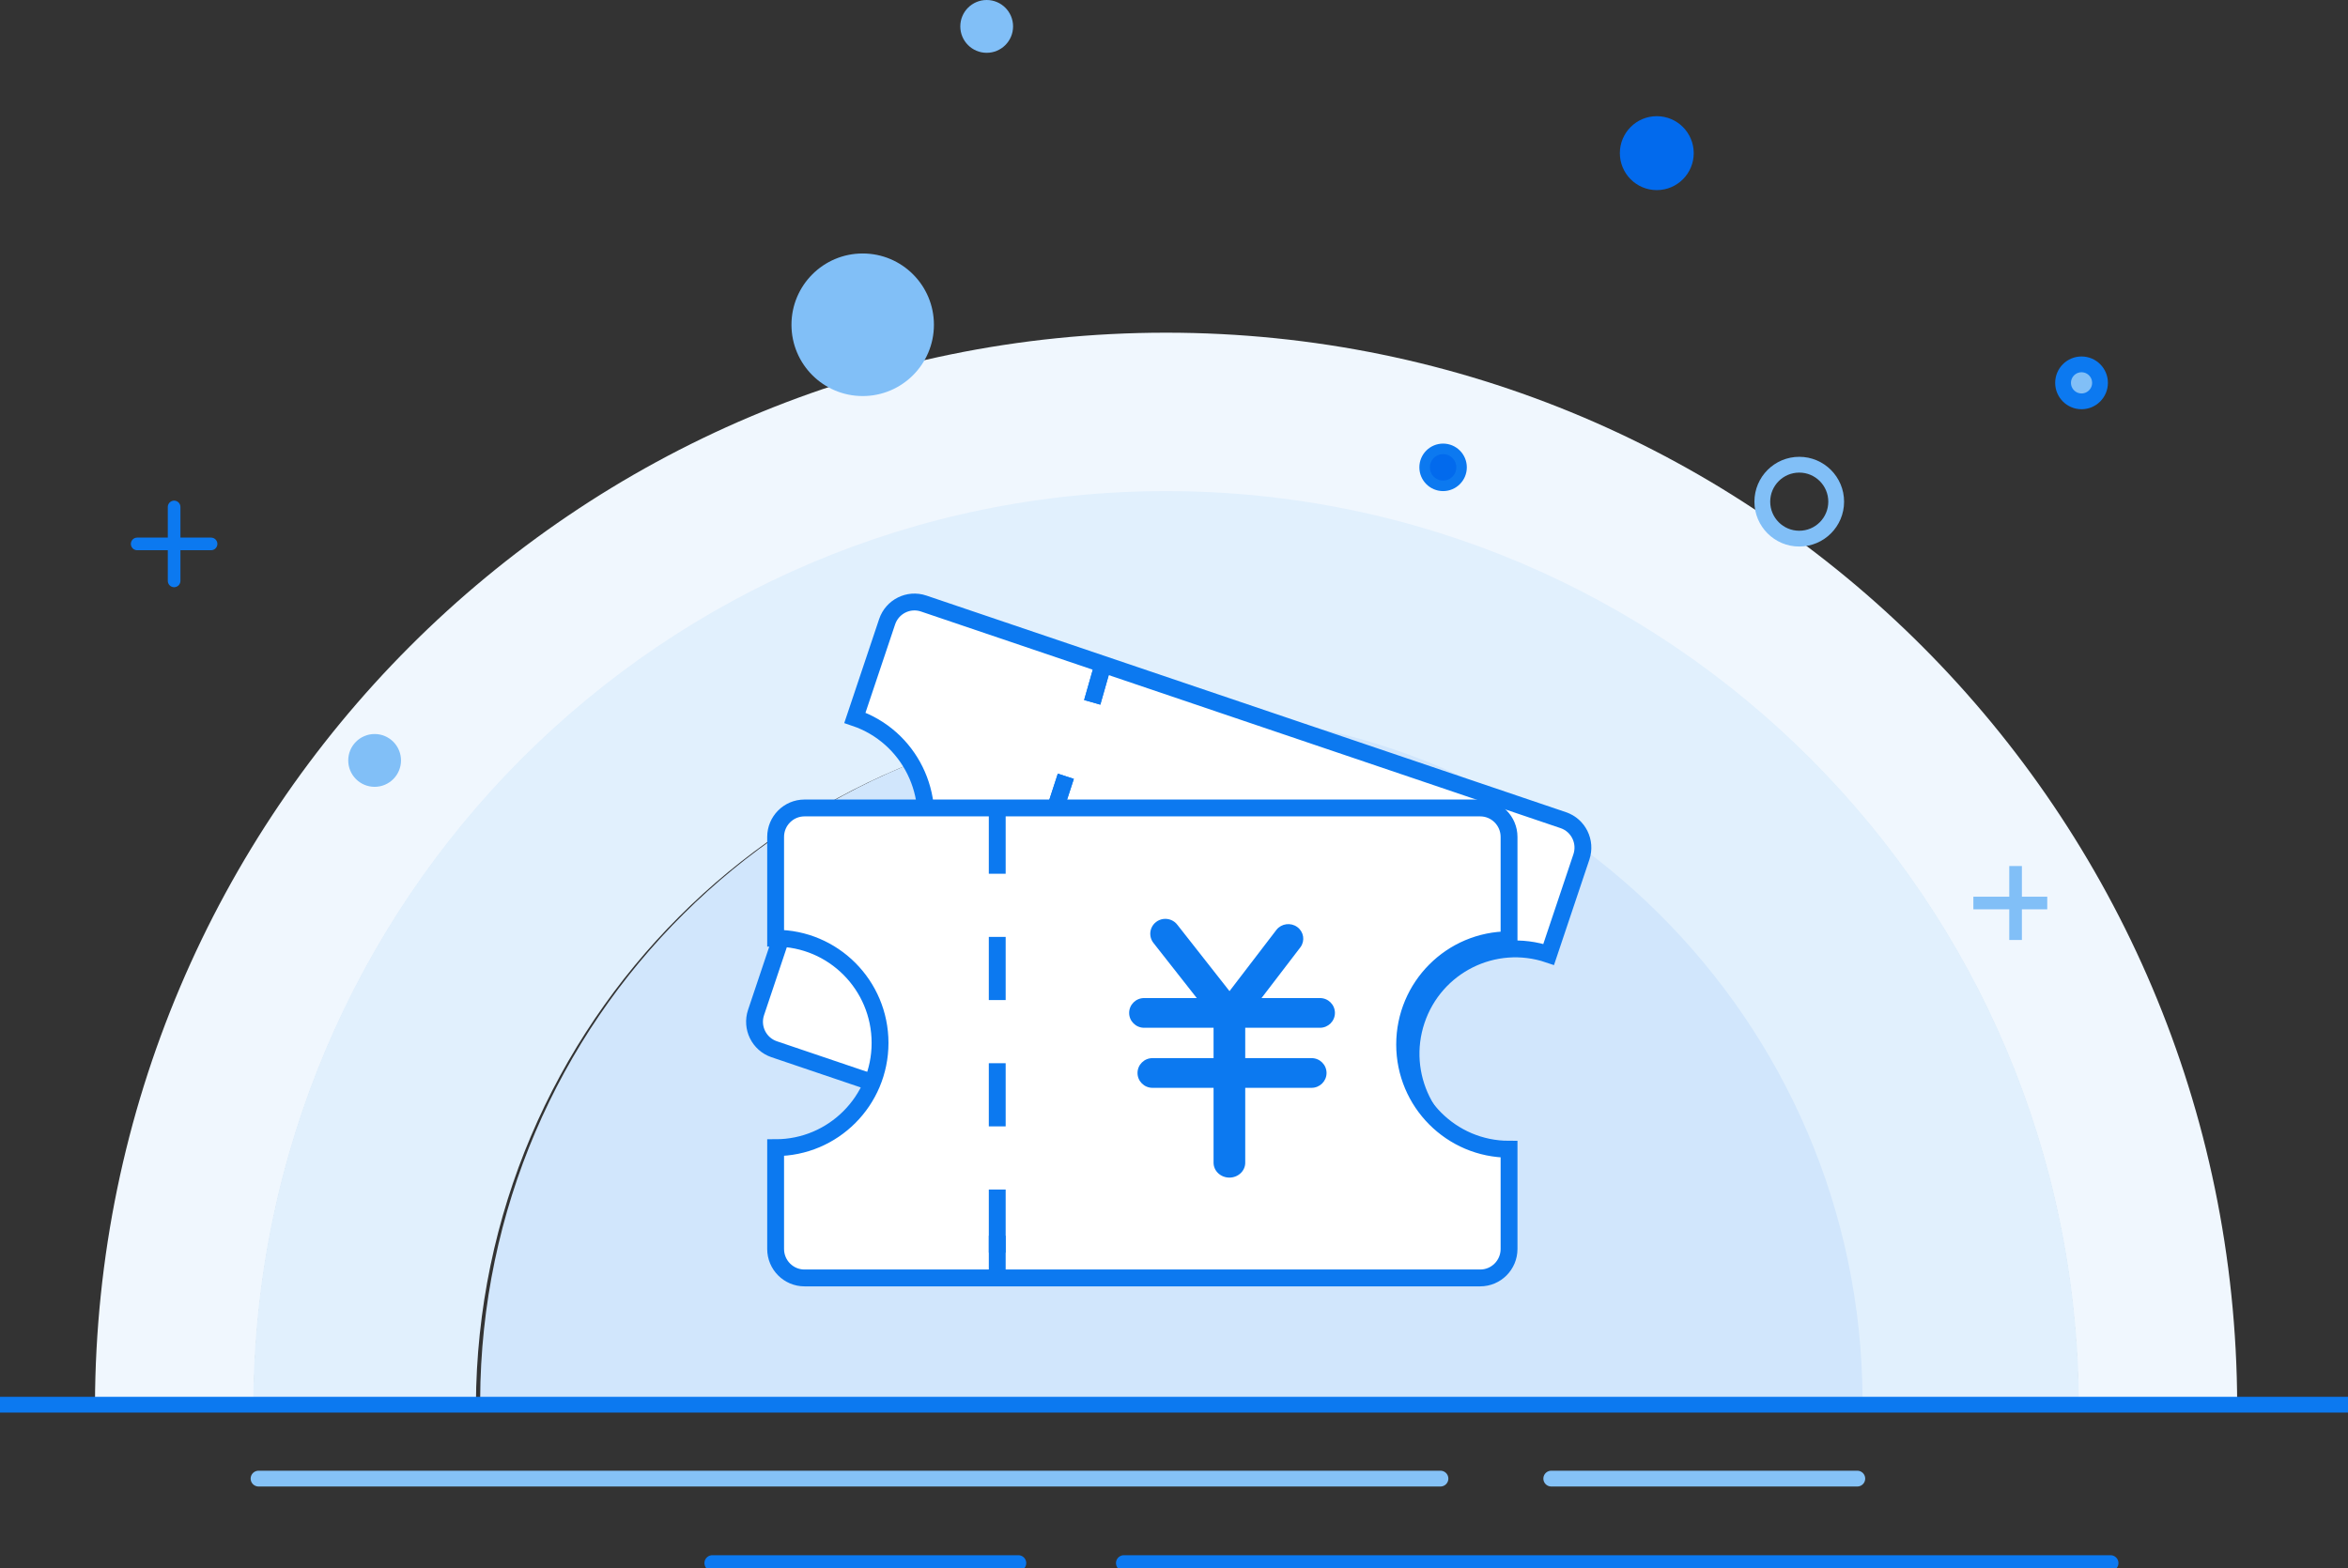 <?xml version="1.0" encoding="UTF-8"?>
<svg width="223px" height="149px" viewBox="0 0 223 149" version="1.1" xmlns="http://www.w3.org/2000/svg" xmlns:xlink="http://www.w3.org/1999/xlink">
    <rect x="0" y="0" width="223" height="149" fill="#333333" stroke="none"/>
    <!-- Generator: Sketch 52.2 (67145) - http://www.bohemiancoding.com/sketch -->
    <title>group_slice</title>
    <desc>Created with Sketch.</desc>
    <g id="Page-1" stroke="none" stroke-width="1" fill="none" fill-rule="evenodd">
        <g id="Artboard" transform="translate(-813, -530)">
            <g id="Group" transform="translate(813, 530)">
                <path d="M110.748,46.761 C158.496,46.761 197.22,85.545 197.383,133.448 L212.476,133.448 C212.313,77.175 166.833,31.606 110.748,31.606 C54.664,31.606 9.183,77.175 9.02,133.448 L24.114,133.448 C24.277,85.545 63,46.761 110.748,46.761" id="Fill-1" fill="#F0F7FE"></path>
                <path d="M110.748,46.657 C62.967,46.657 24.217,85.487 24.054,133.448 L45.2,133.448 C45.362,97.219 74.646,67.899 110.748,67.899 C146.851,67.899 176.134,97.219 176.297,133.448 L197.443,133.448 C197.28,85.487 158.529,46.657 110.748,46.657" id="Fill-3" fill="#E1F0FD"></path>
                <path d="M111.249,67.727 C75.093,67.727 45.765,96.899 45.602,132.946 L176.897,132.946 C176.733,96.899 147.406,67.727 111.249,67.727" id="Fill-5" fill="#D1E6FC"></path>
                <path d="M0,133.448 L223,133.448" id="Stroke-7" stroke="#0C79F0" stroke-width="1.5" stroke-linecap="round"></path>
                <path d="M24.555,140.471 L136.807,140.471" id="Stroke-9" stroke="#85C2F7" stroke-width="1.5" stroke-linecap="round"></path>
                <path d="M147.33,140.471 L176.396,140.471" id="Stroke-11" stroke="#85C2F7" stroke-width="1.5" stroke-linecap="round"></path>
                <path d="M200.449,148.498 L106.739,148.498" id="Stroke-13" stroke="#0C79F0" stroke-width="1.5" stroke-linecap="round"></path>
                <path d="M96.717,148.498 L67.652,148.498" id="Stroke-15" stroke="#0C79F0" stroke-width="1.5" stroke-linecap="round"></path>
                <path d="M13.029,51.673 L20.045,51.673" id="Stroke-17" stroke="#0C79F0" stroke-width="1.2" stroke-linecap="round"></path>
                <path d="M16.537,55.185 L16.537,48.162" id="Stroke-19" stroke="#0C79F0" stroke-width="1.2" stroke-linecap="round"></path>
                <path d="M187.42,85.788 L194.436,85.788" id="Stroke-21" stroke="#81BFF7" stroke-width="1.2"></path>
                <path d="M191.429,89.3 L191.429,82.276" id="Stroke-23" stroke="#81BFF7" stroke-width="1.2"></path>
                <path d="M38.085,72.242 C38.085,73.628 36.964,74.751 35.58,74.751 C34.196,74.751 33.074,73.628 33.074,72.242 C33.074,70.857 34.196,69.734 35.58,69.734 C36.964,69.734 38.085,70.857 38.085,72.242" id="Fill-25" fill="#81BFF7"></path>
                <path d="M138.811,44.399 C138.811,45.368 138.026,46.155 137.057,46.155 C136.089,46.155 135.303,45.368 135.303,44.399 C135.303,43.43 136.089,42.643 137.057,42.643 C138.026,42.643 138.811,43.43 138.811,44.399" id="Fill-27" fill="#026AED"></path>
                <path d="M138.811,44.399 C138.811,45.368 138.026,46.155 137.057,46.155 C136.089,46.155 135.303,45.368 135.303,44.399 C135.303,43.43 136.089,42.643 137.057,42.643 C138.026,42.643 138.811,43.43 138.811,44.399 Z" id="Stroke-29" stroke="#0C79F0" stroke-linecap="round"></path>
                <path d="M160.861,14.549 C160.861,16.488 159.29,18.061 157.352,18.061 C155.415,18.061 153.845,16.488 153.845,14.549 C153.845,12.609 155.415,11.037 157.352,11.037 C159.29,11.037 160.861,12.609 160.861,14.549" id="Fill-31" fill="#026AED"></path>
                <path d="M199.447,36.372 C199.447,37.341 198.662,38.128 197.693,38.128 C196.725,38.128 195.939,37.341 195.939,36.372 C195.939,35.403 196.725,34.616 197.693,34.616 C198.662,34.616 199.447,35.403 199.447,36.372" id="Fill-33" fill="#81BFF7"></path>
                <path d="M199.447,36.372 C199.447,37.341 198.662,38.128 197.693,38.128 C196.725,38.128 195.939,37.341 195.939,36.372 C195.939,35.403 196.725,34.616 197.693,34.616 C198.662,34.616 199.447,35.403 199.447,36.372 Z" id="Stroke-35" stroke="#0C79F0" stroke-width="1.5" stroke-linecap="round"></path>
                <path d="M96.216,2.508 C96.216,3.894 95.094,5.017 93.71,5.017 C92.326,5.017 91.204,3.894 91.204,2.508 C91.204,1.123 92.326,0 93.71,0 C95.094,0 96.216,1.123 96.216,2.508" id="Fill-37" fill="#81BFF7"></path>
                <path d="M88.699,30.854 C88.699,34.594 85.67,37.626 81.934,37.626 C78.197,37.626 75.169,34.594 75.169,30.854 C75.169,27.113 78.197,24.081 81.934,24.081 C85.67,24.081 88.699,27.113 88.699,30.854" id="Fill-39" fill="#81BFF7"></path>
                <path d="M174.391,47.66 C174.391,49.6 172.821,51.172 170.883,51.172 C168.946,51.172 167.375,49.6 167.375,47.66 C167.375,45.72 168.946,44.148 170.883,44.148 C172.821,44.148 174.391,45.72 174.391,47.66 Z" id="Stroke-41" stroke="#81BFF7" stroke-width="1.5"></path>
                <path d="M134.534,96.928 C136.282,91.717 141.9,88.917 147.085,90.673 L150.193,81.406 C150.676,79.964 149.905,78.402 148.471,77.917 L87.725,57.337 C86.292,56.851 84.738,57.626 84.254,59.067 L81.194,68.194 C86.378,69.95 89.164,75.598 87.417,80.809 C85.669,86.02 80.05,88.82 74.866,87.064 L71.805,96.191 C71.322,97.632 72.092,99.193 73.526,99.68 L134.272,120.259 C135.706,120.744 137.26,119.97 137.743,118.529 L140.757,109.543 C135.573,107.786 132.786,102.138 134.534,96.928" id="Fill-43" fill="#FFFFFF"></path>
                <path d="M134.534,96.928 C136.282,91.717 141.9,88.917 147.085,90.673 L150.193,81.406 C150.676,79.964 149.905,78.402 148.471,77.917 L87.725,57.337 C86.292,56.851 84.738,57.626 84.254,59.067 L81.194,68.194 C86.378,69.95 89.164,75.598 87.417,80.809 C85.669,86.02 80.05,88.82 74.866,87.064 L71.805,96.191 C71.322,97.632 72.092,99.193 73.526,99.68 L134.272,120.259 C135.706,120.744 137.26,119.97 137.743,118.529 L140.757,109.543 C135.573,107.786 132.786,102.138 134.534,96.928 Z" id="Stroke-45" stroke="#0C79F0" stroke-width="1.6"></path>
                <path d="M104.735,63.212 L103.733,66.724" id="Stroke-47" stroke="#0C79F0" stroke-width="1.6"></path>
                <path d="M101.227,73.747 L93.209,98.33" id="Stroke-49" stroke="#0C79F0" stroke-width="1.6" stroke-dasharray="6.08,6.08"></path>
                <path d="M92.207,101.842 L91.204,105.354" id="Stroke-51" stroke="#0C79F0" stroke-width="1.6"></path>
                <path d="M104.735,63.212 L103.733,66.724" id="Stroke-53" stroke="#0C79F0" stroke-width="1.6"></path>
                <path d="M101.227,73.747 L93.209,98.33" id="Stroke-55" stroke="#0C79F0" stroke-width="1.6" stroke-dasharray="6.08,6.08"></path>
                <path d="M92.207,101.842 L91.204,105.354" id="Stroke-57" stroke="#0C79F0" stroke-width="1.6"></path>
                <path d="M133.405,99.23 C133.405,93.735 137.845,89.282 143.321,89.282 L143.321,79.509 C143.321,77.99 142.094,76.758 140.579,76.758 L76.407,76.758 C74.893,76.758 73.665,77.99 73.665,79.509 L73.665,89.133 C79.142,89.133 83.582,93.588 83.582,99.082 C83.582,104.577 79.142,109.031 73.665,109.031 L73.665,118.656 C73.665,120.175 74.893,121.407 76.407,121.407 L140.579,121.407 C142.094,121.407 143.321,120.175 143.321,118.656 L143.321,109.179 C137.845,109.179 133.405,104.725 133.405,99.23" id="Fill-59" fill="#FFFFFF"></path>
                <path d="M133.405,99.23 C133.405,93.735 137.845,89.282 143.321,89.282 L143.321,79.509 C143.321,77.99 142.094,76.758 140.579,76.758 L76.407,76.758 C74.893,76.758 73.665,77.99 73.665,79.509 L73.665,89.133 C79.142,89.133 83.582,93.588 83.582,99.082 C83.582,104.577 79.142,109.031 73.665,109.031 L73.665,118.656 C73.665,120.175 74.893,121.407 76.407,121.407 L140.579,121.407 C142.094,121.407 143.321,120.175 143.321,118.656 L143.321,109.179 C137.845,109.179 133.405,104.725 133.405,99.23 Z" id="Stroke-61" stroke="#0C79F0" stroke-width="1.6"></path>
                <path d="M94.712,117.394 L94.712,120.906" id="Stroke-67" stroke="#0C79F0" stroke-width="1.6"></path>
                <path d="M116.335,97.327 C115.893,97.327 115.476,97.126 115.205,96.78 L109.566,89.604 C109.239,89.206 109.155,88.663 109.346,88.186 C109.538,87.708 109.976,87.372 110.489,87.305 C111.004,87.239 111.515,87.452 111.824,87.864 L117.463,95.041 C117.798,95.468 117.858,96.046 117.619,96.532 C117.38,97.018 116.881,97.326 116.335,97.327" id="Fill-69" fill="#0C79F0"></path>
                <path d="M117.179,97.327 C116.642,97.326 116.151,97.03 115.91,96.563 C115.67,96.095 115.72,95.536 116.04,95.116 L121.239,88.325 C121.714,87.733 122.587,87.62 123.205,88.069 C123.824,88.518 123.962,89.365 123.516,89.979 L118.319,96.77 C118.051,97.121 117.628,97.328 117.179,97.327" id="Fill-71" fill="#0C79F0"></path>
                <path d="M124.562,103.347 L109.459,103.347 C108.673,103.347 108.035,102.715 108.035,101.936 C108.035,101.156 108.673,100.524 109.459,100.524 L124.564,100.524 C125.351,100.524 125.988,101.156 125.988,101.936 C125.987,102.715 125.349,103.347 124.562,103.347 M125.36,97.641 L108.665,97.641 C107.878,97.641 107.24,97.009 107.24,96.229 C107.24,95.45 107.878,94.818 108.665,94.818 L125.36,94.818 C126.148,94.818 126.784,95.45 126.784,96.229 C126.784,97.009 126.148,97.641 125.36,97.641" id="Fill-73" fill="#0C79F0"></path>
                <path d="M116.762,111.875 C116.363,111.875 115.981,111.726 115.699,111.462 C115.416,111.197 115.258,110.838 115.258,110.463 L115.258,96.23 C115.258,95.45 115.932,94.818 116.762,94.818 C117.593,94.818 118.265,95.45 118.265,96.23 L118.265,110.462 C118.266,110.837 118.108,111.196 117.825,111.461 C117.544,111.726 117.161,111.875 116.762,111.875" id="Fill-75" fill="#0C79F0"></path>
                <path d="M94.712,77.008 L94.712,120.906" id="Stroke-81" stroke="#0C79F0" stroke-width="1.6" stroke-dasharray="6"></path>
            </g>
        </g>
    </g>
</svg>